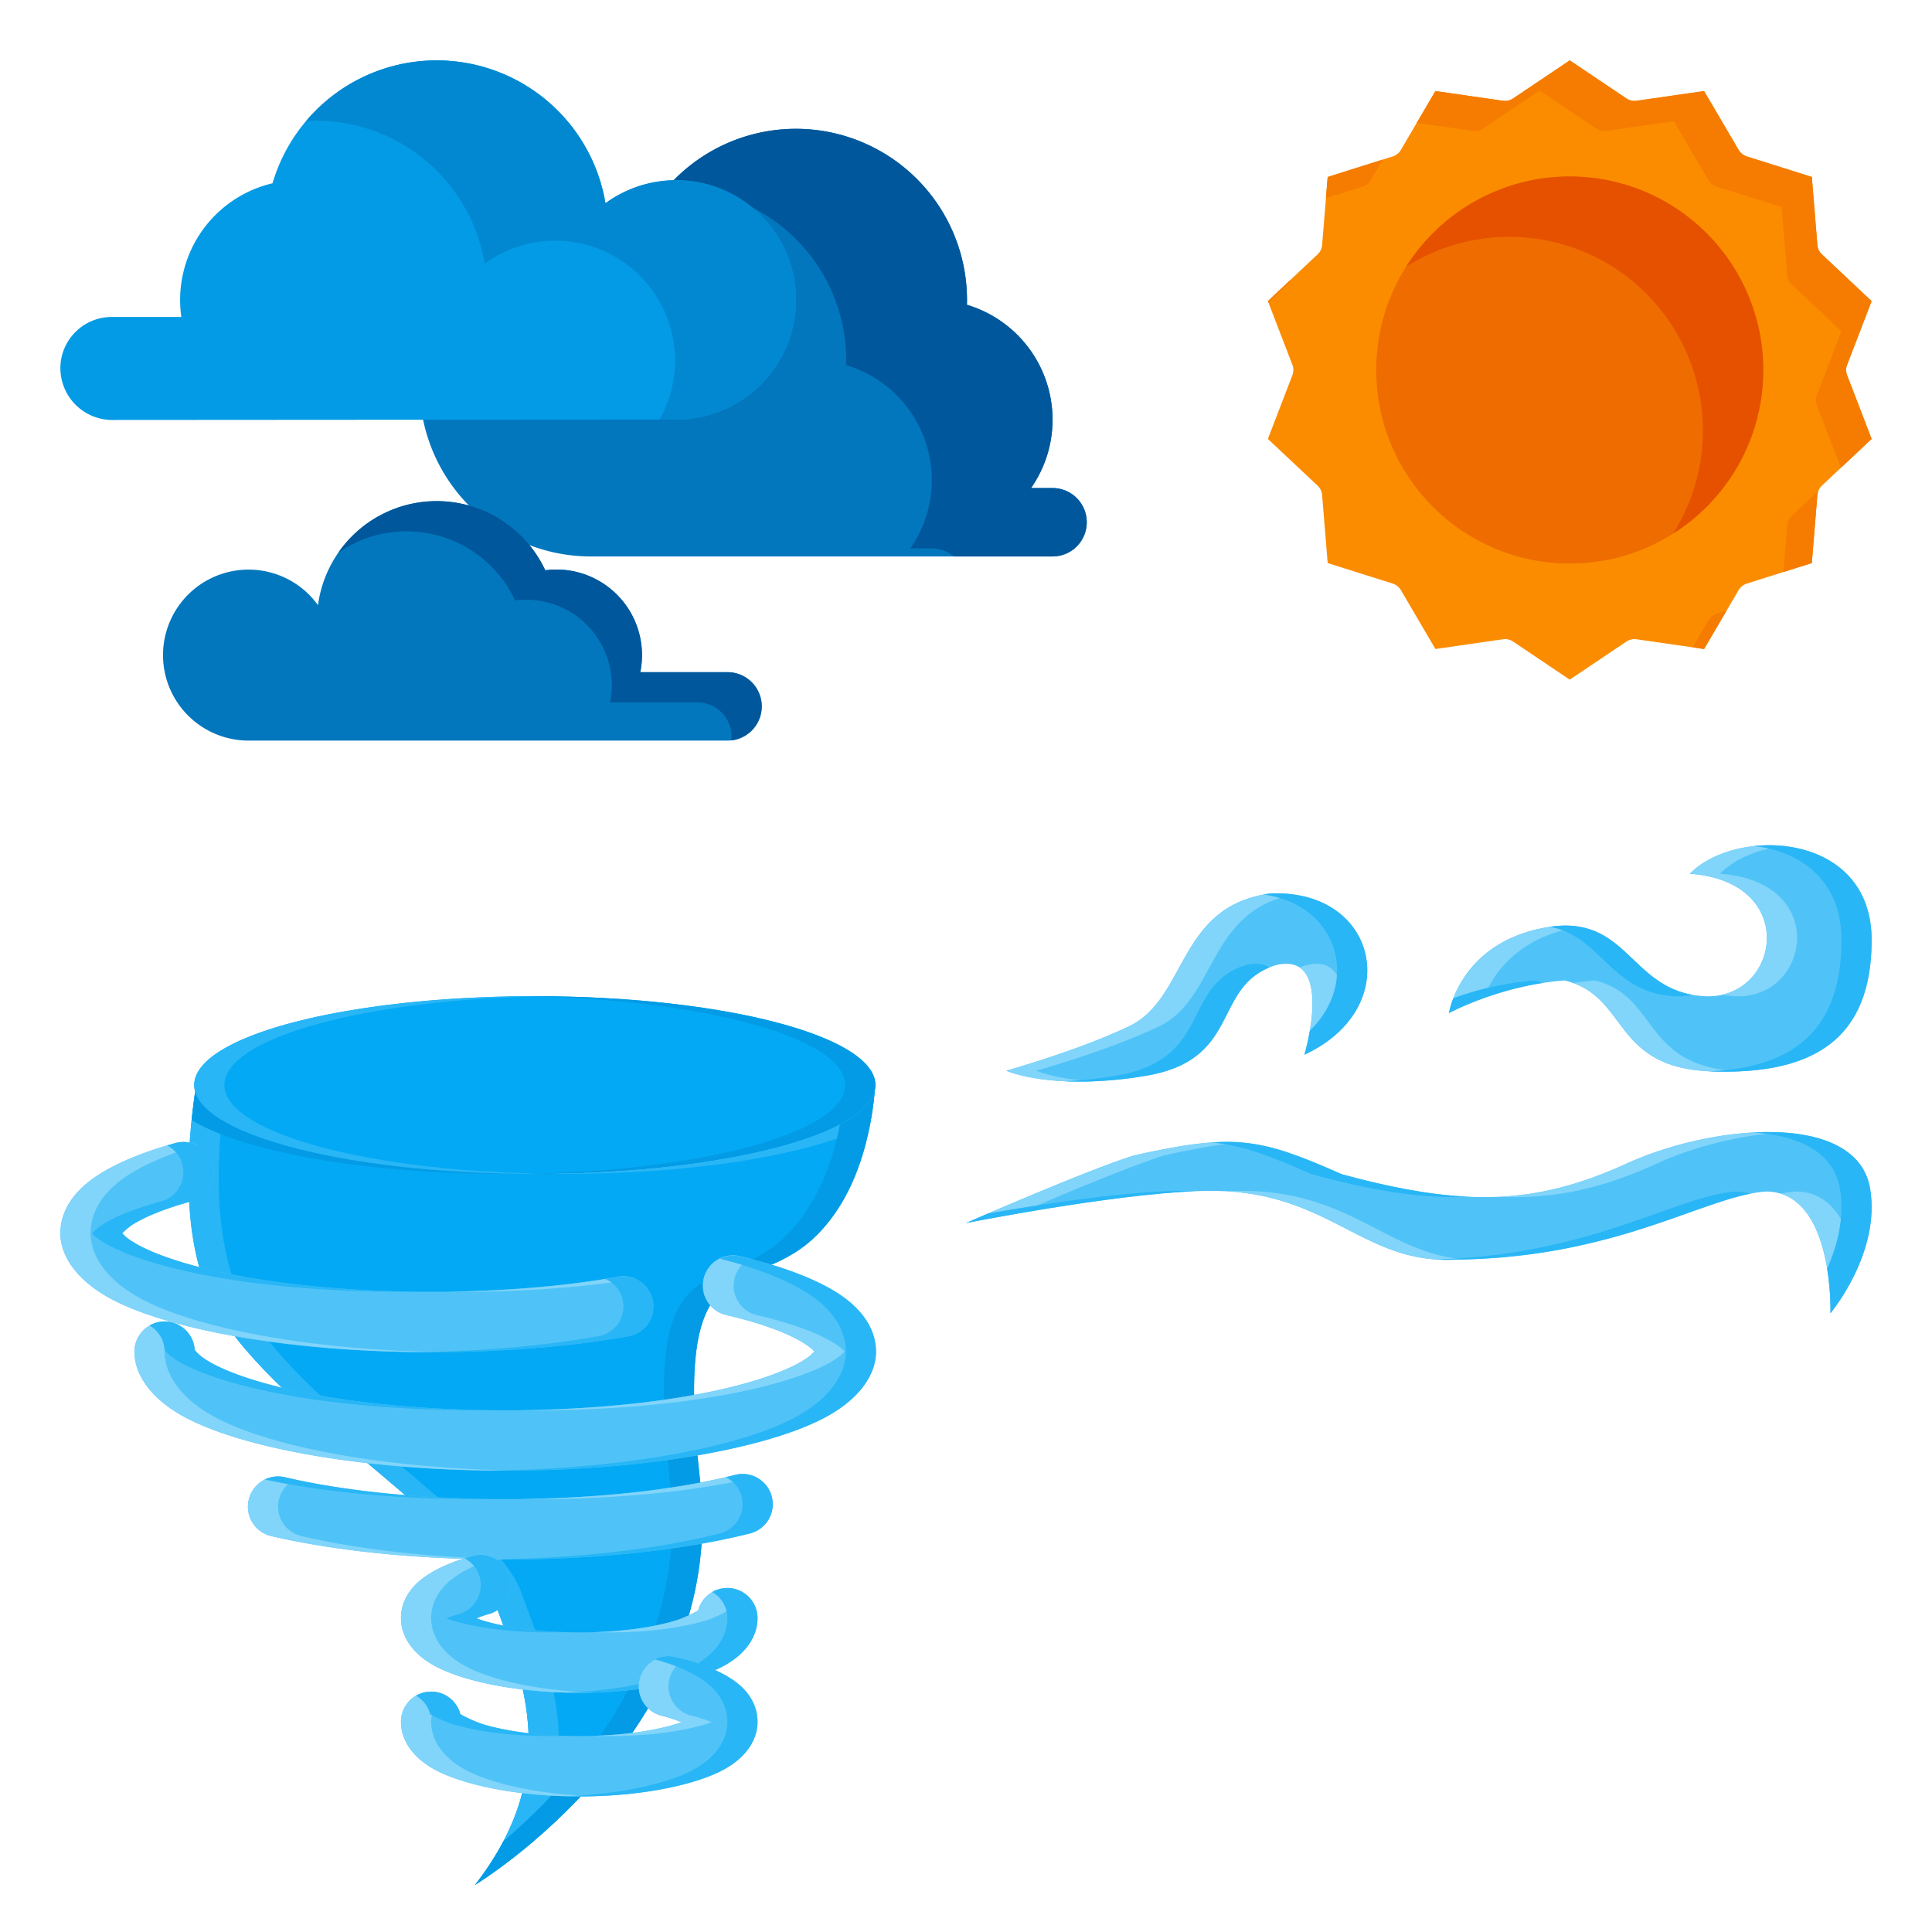 <svg xmlns="http://www.w3.org/2000/svg" fill-rule="evenodd" stroke-linejoin="round" stroke-miterlimit="2" clip-rule="evenodd" viewBox="0 0 64 64"><ellipse cx="17.717" cy="35.943" fill="#03a9f4" rx="11.283" ry="2.943"/><path fill="#29b6f6" d="M18.217 38.884c-5.996-.068-10.783-1.36-10.783-2.941 0-1.58 4.787-2.872 10.783-2.94a41.545 41.545 0 0 0-.5-.003c-6.227 0-11.283 1.319-11.283 2.943 0 1.625 5.056 2.944 11.283 2.944.167 0 .334-.001.5-.003Z"/><path fill="#039be5" d="M17.217 33.003c5.996.068 10.783 1.36 10.783 2.94 0 1.581-4.787 2.873-10.783 2.941.166.002.332.003.5.003 6.227 0 11.283-1.319 11.283-2.944C29 34.319 23.944 33 17.717 33c-.168 0-.334.001-.5.003Z"/><path fill="#0277bd" d="M21.31 7.374a5.67 5.67 0 0 1 5.057-3.107 5.669 5.669 0 0 1 5.666 5.666c0 .055 0 .11-.002.164a3.972 3.972 0 0 1 2.836 3.803c0 .842-.264 1.624-.712 2.267h.712a1.133 1.133 0 0 1 0 2.266h-15.3a5.67 5.67 0 0 1-5.667-5.666 5.67 5.67 0 0 1 7.41-5.393Z"/><path fill="#01579b" d="M22.04 6.276a5.653 5.653 0 0 1 4.327-2.009 5.669 5.669 0 0 1 5.666 5.666c0 .055 0 .11-.002.164a3.972 3.972 0 0 1 2.836 3.803c0 .842-.264 1.624-.712 2.267h.712a1.133 1.133 0 0 1 0 2.266h-3.27a1.131 1.131 0 0 0-.73-.266h-.712a3.954 3.954 0 0 0 .712-2.267 3.972 3.972 0 0 0-2.836-3.803c.002-.054.002-.109.002-.164a5.669 5.669 0 0 0-5.993-5.657Z"/><path fill="#fb8c00" d="m52 2 1.875 1.26a.478.478 0 0 0 .34.078l2.235-.322 1.143 1.948c.03.052.069.097.116.134.046.038.1.066.156.084l2.154.68.184 2.251a.478.478 0 0 0 .151.314L62 9.975l-.811 2.108a.472.472 0 0 0 0 .349L62 14.54l-1.646 1.547a.49.49 0 0 0-.151.314l-.184 2.251-2.154.68a.491.491 0 0 0-.272.218l-1.143 1.949-2.235-.322a.485.485 0 0 0-.34.077L52 22.514l-1.875-1.26a.478.478 0 0 0-.34-.077l-2.235.322-1.143-1.949a.491.491 0 0 0-.272-.218l-2.154-.68-.184-2.251a.49.49 0 0 0-.151-.314L42 14.54l.811-2.108a.477.477 0 0 0 0-.349L42 9.975l1.646-1.548a.478.478 0 0 0 .151-.314l.184-2.251 2.154-.68a.472.472 0 0 0 .156-.084.466.466 0 0 0 .116-.134l1.143-1.948 2.235.322a.486.486 0 0 0 .34-.078L52 2Z"/><path fill="#f57c00" d="m56.45 21.499-.381-.055.524-.894a.491.491 0 0 1 .272-.218l.33-.104-.745 1.271Zm3.788-5.243a.48.48 0 0 0-.035.145l-.184 2.251-.942.298.126-1.549a.49.49 0 0 1 .151-.314l.884-.831ZM46.931 4.071l.619-1.055 2.235.322a.486.486 0 0 0 .34-.078L52 2l1.875 1.26a.478.478 0 0 0 .34.078l2.235-.322 1.143 1.948c.03.052.069.097.116.134.046.038.1.066.156.084l2.154.68.184 2.251a.478.478 0 0 0 .151.314L62 9.975l-.811 2.108a.472.472 0 0 0 0 .349L62 14.54l-1.017.956-.794-2.064a.477.477 0 0 1 0-.349L61 10.975l-1.646-1.548a.478.478 0 0 1-.151-.314l-.184-2.251-2.154-.68a.472.472 0 0 1-.156-.084.466.466 0 0 1-.116-.134L55.45 4.016l-2.235.322a.486.486 0 0 1-.34-.078L51 3l-1.875 1.26a.478.478 0 0 1-.34.078l-1.854-.267Zm-4.169 5.187c-.004.009-.007.018-.012.026a.462.462 0 0 1-.104.143l-.629.592L42 9.975l.762-.717Zm3.043-3.972-.398.678a.466.466 0 0 1-.116.134.472.472 0 0 1-.156.084l-1.212.382.058-.702 1.824-.576Z"/><circle cx="52" cy="12.257" r="6.411" fill="#ef6c00"/><path fill="#e65100" d="M46.579 8.836A6.407 6.407 0 0 1 52 5.846a6.414 6.414 0 0 1 6.411 6.411 6.407 6.407 0 0 1-2.99 5.421c.627-.99.99-2.163.99-3.421A6.414 6.414 0 0 0 50 7.846a6.374 6.374 0 0 0-3.421.99Z"/><path fill="#0277bd" d="M8.233 24.533A2.834 2.834 0 0 1 5.4 21.7a2.834 2.834 0 0 1 5.134-1.653 3.968 3.968 0 0 1 7.528-1.156 2.835 2.835 0 0 1 3.148 3.376h2.89a1.133 1.133 0 1 1 0 2.266H8.233Z"/><path fill="#01579b" d="M11.207 18.307a3.965 3.965 0 0 1 6.855.584 2.835 2.835 0 0 1 3.148 3.376h2.89a1.133 1.133 0 0 1 .126 2.259 1.133 1.133 0 0 0-1.126-1.259h-2.89a2.835 2.835 0 0 0-3.148-3.376 3.968 3.968 0 0 0-5.855-1.584Z"/><path fill="#039be5" d="M9.028 6.071A5.672 5.672 0 0 1 14.467 2a5.672 5.672 0 0 1 5.59 4.733 3.969 3.969 0 0 1 6.31 3.2A3.969 3.969 0 0 1 22.4 13.9l-18.7.012A1.72 1.72 0 0 1 2 12.2c0-.938.762-1.7 1.7-1.7h2.307a3.97 3.97 0 0 1 3.021-4.429Z"/><path fill="#0288d1" d="M10.14 4.009A5.656 5.656 0 0 1 14.467 2a5.672 5.672 0 0 1 5.59 4.733 3.969 3.969 0 0 1 6.31 3.2A3.969 3.969 0 0 1 22.4 13.9h-.555a3.969 3.969 0 0 0-5.788-5.167 5.672 5.672 0 0 0-5.917-4.724Z"/><path fill="#4fc3f7" d="M33.333 35.468s2.344-.653 4.041-1.457c1.979-.923 1.6-3.987 4.701-4.412 3.578-.167 4.476 3.795 1.137 5.337 0 0 1.02-3.432-.946-2.965-2.154.673-1.08 3.136-4.327 3.669-3.11.511-4.606-.172-4.606-.172Z"/><path fill="#81d4fa" d="M36.266 35.818c-1.975.087-2.933-.35-2.933-.35s2.344-.653 4.041-1.457c1.979-.923 1.6-3.987 4.701-4.412.28-.013.544-.001.79.034-2.874.532-2.558 3.476-4.491 4.378-1.697.804-4.041 1.457-4.041 1.457s.634.289 1.933.35Zm6.785-3.77c.068-.027.139-.053.215-.077 1.347-.32 1.293 1.19 1.125 2.173a4.19 4.19 0 0 1-1.179.792s.692-2.326-.161-2.888Z"/><path fill="#29b6f6" d="M35.266 35.818a14.043 14.043 0 0 0 1.673-.178c3.247-.533 2.173-2.996 4.327-3.669.348-.083.602-.043.785.077-1.869.767-.979 3.078-4.112 3.592a12.752 12.752 0 0 1-2.673.178Zm6.599-6.185c2.452.342 3.205 2.876 1.526 4.511-.077.451-.179.792-.179.792 3.339-1.542 2.441-5.504-1.137-5.337a4.19 4.19 0 0 0-.21.034Z"/><path fill="#4fc3f7" d="M48 33.558s.352-2.307 3.168-2.828c2.815-.521 2.776 2.121 5.279 2.27 2.503.149 3.207-3.795-.469-4.056C57.503 27.381 62 27.53 62 31.139c0 3.275-1.916 4.466-5.279 4.354-3.363-.112-2.738-2.493-4.889-3.014-2.111.149-3.832 1.079-3.832 1.079Z"/><path fill="#81d4fa" d="M52.108 32.561a8.75 8.75 0 0 1 .724-.082c2.132.516 1.537 2.859 4.797 3.01-.289.013-.593.014-.908.004-3.211-.107-2.786-2.282-4.613-2.932Zm-2.964.506a9.148 9.148 0 0 0-1.144.491s.352-2.307 3.168-2.828c.457-.084.838-.086 1.168-.028-.055.008-.111.018-.168.028-1.992.369-2.751 1.63-3.024 2.337Zm7.906-.114c1.988-.455 2.288-3.771-1.072-4.009.676-.693 1.936-1.049 3.13-.917-.851.093-1.643.418-2.13.917 3.676.261 2.972 4.205.469 4.056a3.401 3.401 0 0 1-.397-.047Z"/><path fill="#29b6f6" d="M58.108 28.027c1.811-.197 3.892.657 3.892 3.112 0 3.275-1.916 4.466-5.279 4.354a2.83 2.83 0 0 1-.092-.004c2.798-.126 4.371-1.383 4.371-4.35 0-2.009-1.394-2.946-2.892-3.112Zm-9.964 5.04a10.208 10.208 0 0 1 2.688-.588c.098.024.19.051.276.082-1.767.272-3.108.997-3.108.997s.03-.198.144-.491Zm3.192-2.365c2.496-.364 2.649 1.872 4.714 2.251-.186.042-.388.06-.603.047-2.097-.125-2.409-1.999-4.111-2.298Z"/><path fill="#4fc3f7" d="M32 40.515s3.938-1.727 5.568-2.241c3.335-.736 4.137-.588 6.881.624 4.176 1.14 6.483.956 9.307-.294 2.864-1.359 7.756-1.837 8.194.772.358 2.132-1.313 4.124-1.313 4.124s.127-4.029-2.141-4.029c-2.009.136-4.89 2.206-10.345 2.257-2.988.131-4.112-2.223-7.878-2.278-2.7-.04-8.273 1.065-8.273 1.065Z"/><path fill="#81d4fa" d="M58.985 39.541c.176-.035.346-.059.511-.07 1.338 0 1.843 1.403 2.031 2.553-.393.884-.89 1.476-.89 1.476s.108-3.424-1.652-3.959Zm-18.391-.081c.241-.01.469-.013.679-.01 3.502.051 4.72 2.09 7.275 2.271-.131.003-.263.006-.397.007-2.901.127-4.046-2.089-7.557-2.268Zm-6.86.737a87.063 87.063 0 0 0-1.734.318s3.938-1.727 5.568-2.241c1.606-.355 2.625-.504 3.556-.428-.692.049-1.496.194-2.556.428-1.191.376-3.615 1.399-4.834 1.923Zm15.931-.552c1.429-.067 2.697-.424 4.091-1.041 1.522-.722 3.615-1.195 5.309-1.089-1.467.082-3.076.504-4.309 1.089-1.71.757-3.23 1.123-5.091 1.041Z"/><path fill="#29b6f6" d="M58.065 37.515c1.942-.109 3.636.375 3.885 1.861.358 2.132-1.313 4.124-1.313 4.124s.022-.677-.11-1.476c.329-.738.586-1.678.423-2.648-.205-1.223-1.39-1.768-2.885-1.861Zm-10.517 4.206c5.199-.145 7.989-2.118 9.948-2.25.177 0 .339.025.489.07-1.986.391-4.825 2.14-9.834 2.187-.21.009-.41.006-.603-.007Zm-14.814-1.524c1.866-.323 4.799-.773 6.539-.747.109.001.216.005.321.01-2.855.115-7.594 1.055-7.594 1.055s.285-.125.734-.318Zm7.39-2.351c1.485-.106 2.453.225 4.325 1.052 1.647.45 3.004.693 4.216.747-1.466.068-3.101-.17-5.216-.747-1.422-.628-2.323-.97-3.325-1.052Z"/><path fill="#03a9f4" d="M28.98 36.118c-.128 1.427-.552 3.352-1.826 4.699-2.264 2.395-4.92-.087-3.962 8.23.958 8.316-7.456 13.392-7.456 13.392 3.047-3.92 1.447-7.122.533-9.691-.915-2.569-8.056-6.488-9.449-10.102-.773-2.004-.633-4.584-.355-6.484.428 1.522 5.306 2.725 11.252 2.725 6.003 0 10.917-1.226 11.263-2.769Z"/><path fill="#29b6f6" d="M17.677 60.992c-1.11.946-1.941 1.447-1.941 1.447 3.047-3.92 1.447-7.122.533-9.691-.915-2.569-8.056-6.488-9.449-10.102-.773-2.004-.633-4.584-.355-6.484.093.332.399.649.882.942-.182 1.756-.178 3.853.473 5.542 1.393 3.614 8.534 7.533 9.449 10.102.799 2.245 2.122 4.975.408 8.244Zm.54-22.108c5.774-.066 10.427-1.266 10.763-2.766-.031.353-.081.737-.158 1.135-1.849.968-5.681 1.634-10.105 1.634-.168 0-.335-.001-.5-.003Z"/><path fill="#039be5" d="M27.822 37.253c.66-.345 1.067-.729 1.158-1.135-.128 1.427-.552 3.352-1.826 4.699-2.264 2.395-4.92-.087-3.962 8.23.958 8.316-7.456 13.392-7.456 13.392.384-.493.694-.975.941-1.447 2.421-2.062 6.172-6.242 5.515-11.945-.958-8.317 1.698-5.835 3.962-8.23.958-1.013 1.436-2.354 1.668-3.564Zm-21.475-.149c.034-.328.074-.644.118-.942.416 1.479 5.035 2.657 10.752 2.722-.166.002-.333.003-.5.003-4.647 0-8.642-.735-10.37-1.783Z"/><path fill="#4fc3f7" d="M24.352 48.858c-1.969.499-4.656.802-7.616.802-2.801 0-5.359-.271-7.295-.724a1 1 0 0 0-.455 1.948c2.057.48 4.774.776 7.75.776 3.151 0 6.012-.332 8.108-.863a1 1 0 0 0-.492-1.939Z"/><path fill="#81d4fa" d="M17.236 51.658c-2.78-.032-5.309-.321-7.25-.774a1 1 0 0 1-.211-1.873 14.973 14.973 0 0 1-.334-.075 1 1 0 0 0-.455 1.948c2.057.48 4.774.776 7.75.776l.5-.002Zm0-2.001c.166.002.332.003.5.003 2.809 0 5.372-.273 7.309-.727a.996.996 0 0 0-.693-.075c-1.857.471-4.354.767-7.116.799Z"/><path fill="#29b6f6" d="M24.045 48.933a1 1 0 0 1-.201 1.864c-1.985.503-4.655.828-7.608.861l.5.002c3.151 0 6.012-.332 8.108-.863a1 1 0 0 0-.492-1.939c-.1.026-.203.051-.307.075Zm-15.27.078c1.893.408 4.318.649 6.961.649.167 0 .334-.001.5-.003-2.605-.03-4.974-.295-6.795-.721a1.002 1.002 0 0 0-.666.075Z"/><path fill="#4fc3f7" d="M26.977 44.77c-.041.045-.1.107-.15.146-.307.24-.759.453-1.322.653-1.977.704-5.171 1.148-8.769 1.148s-6.792-.444-8.77-1.148c-.562-.2-1.014-.413-1.321-.653-.074-.058-.165-.162-.194-.195a1 1 0 0 0-1.998.053c0 .76.554 1.613 1.811 2.245 1.964.988 5.915 1.698 10.472 1.698 4.557 0 8.508-.71 10.472-1.698 1.257-.632 1.811-1.485 1.811-2.245 0-.61-.318-1.25-1.061-1.794-.708-.519-1.892-1-3.426-1.362a1 1 0 1 0-.46 1.946c1.027.242 1.866.53 2.446.863.173.099.318.199.426.306.01.01.022.023.033.037Z"/><path fill="#81d4fa" d="M17.236 48.714c-4.345-.05-8.081-.743-9.972-1.695-1.257-.632-1.811-1.485-1.811-2.245a1 1 0 0 1 .5-.866 1 1 0 0 0-1.5.866c0 .76.554 1.613 1.811 2.245 1.964.988 5.915 1.698 10.472 1.698.168 0 .334-.001.5-.003Zm0-2c.165.002.332.003.5.003 3.598 0 6.792-.444 8.769-1.148.563-.2 1.015-.413 1.322-.653.05-.039.109-.101.15-.146a.427.427 0 0 0-.033-.037 2.063 2.063 0 0 0-.426-.306c-.58-.333-1.419-.621-2.446-.863a1 1 0 0 1-.218-1.867 12.655 12.655 0 0 0-.322-.079 1 1 0 1 0-.46 1.946c1.027.242 1.866.53 2.446.863.173.099.318.199.426.306.01.01.022.023.033.037-.041.045-.1.107-.15.146-.307.24-.759.453-1.322.653-1.885.671-4.876 1.106-8.269 1.145Z"/><path fill="#29b6f6" d="M23.854 41.697c1.378.352 2.446.801 3.104 1.283.743.544 1.061 1.184 1.061 1.794 0 .76-.554 1.613-1.811 2.245-1.892.952-5.627 1.645-9.972 1.695.165.002.332.003.5.003 4.557 0 8.508-.71 10.472-1.698 1.257-.632 1.811-1.485 1.811-2.245 0-.61-.318-1.25-1.061-1.794-.708-.519-1.892-1-3.426-1.362a.989.989 0 0 0-.678.079ZM4.953 43.908c.284.164.48.465.498.813.029.033.12.137.194.195.307.24.759.453 1.321.653 1.978.704 5.172 1.148 8.77 1.148.168 0 .334-.001.5-.003-3.393-.039-6.384-.474-8.27-1.145-.562-.2-1.014-.413-1.321-.653-.074-.058-.165-.162-.194-.195a1 1 0 0 0-1.498-.813Z"/><path fill="#4fc3f7" d="M4.049 40.853a2.11 2.11 0 0 1 .315-.268c.465-.299 1.143-.56 1.978-.791a1 1 0 1 0-.533-1.928c-1.313.363-2.311.825-2.908 1.312-.63.514-.901 1.102-.901 1.671 0 .761.554 1.614 1.811 2.246 1.964.987 5.915 1.697 10.472 1.697 2.425 0 4.677-.196 6.539-.528a1 1 0 0 0-.351-1.969c-1.762.315-3.893.497-6.188.497-3.598 0-6.792-.444-8.77-1.147-.562-.2-1.014-.413-1.321-.653a1.344 1.344 0 0 1-.143-.139Z"/><path fill="#81d4fa" d="M14.786 44.79c-4.346-.05-8.083-.744-9.975-1.695C3.554 42.463 3 41.61 3 40.849c0-.569.271-1.157.901-1.671.555-.453 1.458-.884 2.637-1.234a.998.998 0 0 0-.729-.078c-1.313.363-2.311.825-2.908 1.312-.63.514-.901 1.102-.901 1.671 0 .761.554 1.614 1.811 2.246 1.964.987 5.915 1.697 10.472 1.697.169 0 .336 0 .503-.002Zm-.006-2 .503.002c2.116 0 4.094-.155 5.77-.426a.989.989 0 0 0-.582-.071c-1.634.292-3.586.47-5.691.495Z"/><path fill="#29b6f6" d="M20.053 42.366a.998.998 0 0 1-.231 1.898c-1.732.309-3.803.501-6.036.526.164.002.33.002.497.002 2.425 0 4.677-.196 6.539-.528a1 1 0 0 0-.351-1.969c-.137.024-.276.048-.418.071ZM5.538 37.944a1 1 0 0 1-.196 1.85c-.835.231-1.513.492-1.978.791a2.11 2.11 0 0 0-.315.268c.04.044.095.101.143.139.307.24.759.453 1.321.653 1.978.703 5.172 1.147 8.77 1.147l.497-.002c-3.391-.04-6.381-.474-8.267-1.145-.562-.2-1.014-.413-1.321-.653a1.344 1.344 0 0 1-.143-.139 2.11 2.11 0 0 1 .315-.268c.465-.299 1.143-.56 1.978-.791a1 1 0 1 0-.533-1.928l-.271.078Z"/><path fill="#4fc3f7" d="M23.127 53.351c-.127.07-.46.246-.758.335-.814.245-1.939.389-3.18.389-1.242 0-2.367-.144-3.181-.389a2.159 2.159 0 0 1-.221-.078c.128-.052.264-.101.395-.136a1 1 0 0 0-.517-1.932c-.951.254-1.629.642-1.966 1.022-.291.328-.416.686-.416 1.042 0 .522.297 1.108 1.047 1.541.912.528 2.742.93 4.859.93 2.116 0 3.946-.402 4.858-.93.75-.433 1.047-1.019 1.047-1.541a1 1 0 0 0-1.967-.253Z"/><path fill="#81d4fa" d="M19.689 56.068c-1.903-.057-3.519-.437-4.359-.923-.75-.433-1.047-1.019-1.047-1.541 0-.356.125-.714.416-1.042.303-.342.883-.69 1.689-.942a.998.998 0 0 0-.723-.08c-.951.254-1.629.642-1.966 1.022-.291.328-.416.686-.416 1.042 0 .522.297 1.108 1.047 1.541.912.528 2.742.93 4.859.93.168 0 .335-.002.5-.007Zm0-2c.164.005.331.007.5.007 1.241 0 2.366-.144 3.18-.389.298-.089.631-.265.758-.335.068-.261.239-.481.467-.613a1 1 0 0 0-1.467.613c-.127.07-.46.246-.758.335-.703.211-1.638.348-2.68.382Z"/><path fill="#29b6f6" d="M23.594 52.738a1 1 0 0 1 .5.866c0 .522-.297 1.108-1.047 1.541-.839.486-2.456.866-4.358.923.164.005.331.007.5.007 2.116 0 3.946-.402 4.858-.93.75-.433 1.047-1.019 1.047-1.541a1 1 0 0 0-1.5-.866Zm-8.206-1.118a.999.999 0 0 1-.206 1.852 3.415 3.415 0 0 0-.395.136c.073.03.148.057.221.078.814.245 1.939.389 3.181.389.169 0 .335-.002.5-.007-1.042-.034-1.978-.171-2.681-.382a2.159 2.159 0 0 1-.221-.078c.128-.052.264-.101.395-.136a1 1 0 0 0-.517-1.932 6.094 6.094 0 0 0-.277.08Z"/><path fill="#4fc3f7" d="M22.574 57.048a2.384 2.384 0 0 1-.205.072c-.814.245-1.939.389-3.18.389-1.242 0-2.367-.144-3.181-.389a4.286 4.286 0 0 1-.757-.335 1 1 0 0 0-1.968.253c0 .522.297 1.108 1.047 1.541.912.528 2.742.93 4.859.93 2.116 0 3.946-.402 4.858-.93.75-.433 1.047-1.019 1.047-1.541 0-.381-.142-.766-.482-1.114-.388-.397-1.173-.792-2.247-1.036a1 1 0 0 0-.443 1.95c.219.05.449.13.652.21Z"/><path fill="#81d4fa" d="M19.689 59.502c-1.903-.058-3.519-.437-4.359-.923-.75-.433-1.047-1.019-1.047-1.541a1 1 0 0 1 .5-.866 1 1 0 0 0-1.5.866c0 .522.297 1.108 1.047 1.541.912.528 2.742.93 4.859.93.168 0 .335-.002.5-.007Zm0-2.001c.164.006.331.008.5.008 1.241 0 2.366-.144 3.18-.389.068-.02.137-.045.205-.072a4.68 4.68 0 0 0-.652-.21 1 1 0 0 1-.227-1.868 8.843 8.843 0 0 0-.33-.082 1 1 0 0 0-.443 1.95c.219.05.449.13.652.21a2.384 2.384 0 0 1-.205.072c-.703.211-1.638.348-2.68.381Z"/><path fill="#29b6f6" d="M21.695 54.97c.905.245 1.57.599 1.917.954.34.348.482.733.482 1.114 0 .522-.297 1.108-1.047 1.541-.839.486-2.456.865-4.358.923.164.005.331.007.5.007 2.116 0 3.946-.402 4.858-.93.75-.433 1.047-1.019 1.047-1.541 0-.381-.142-.766-.482-1.114-.388-.397-1.173-.792-2.247-1.036a.996.996 0 0 0-.67.082Zm-7.912 1.202c.228.132.4.352.468.613.126.07.459.246.757.335.814.245 1.939.389 3.181.389.169 0 .335-.002.5-.008-1.042-.033-1.978-.17-2.681-.381a4.286 4.286 0 0 1-.757-.335 1 1 0 0 0-1.468-.613Z"/></svg>